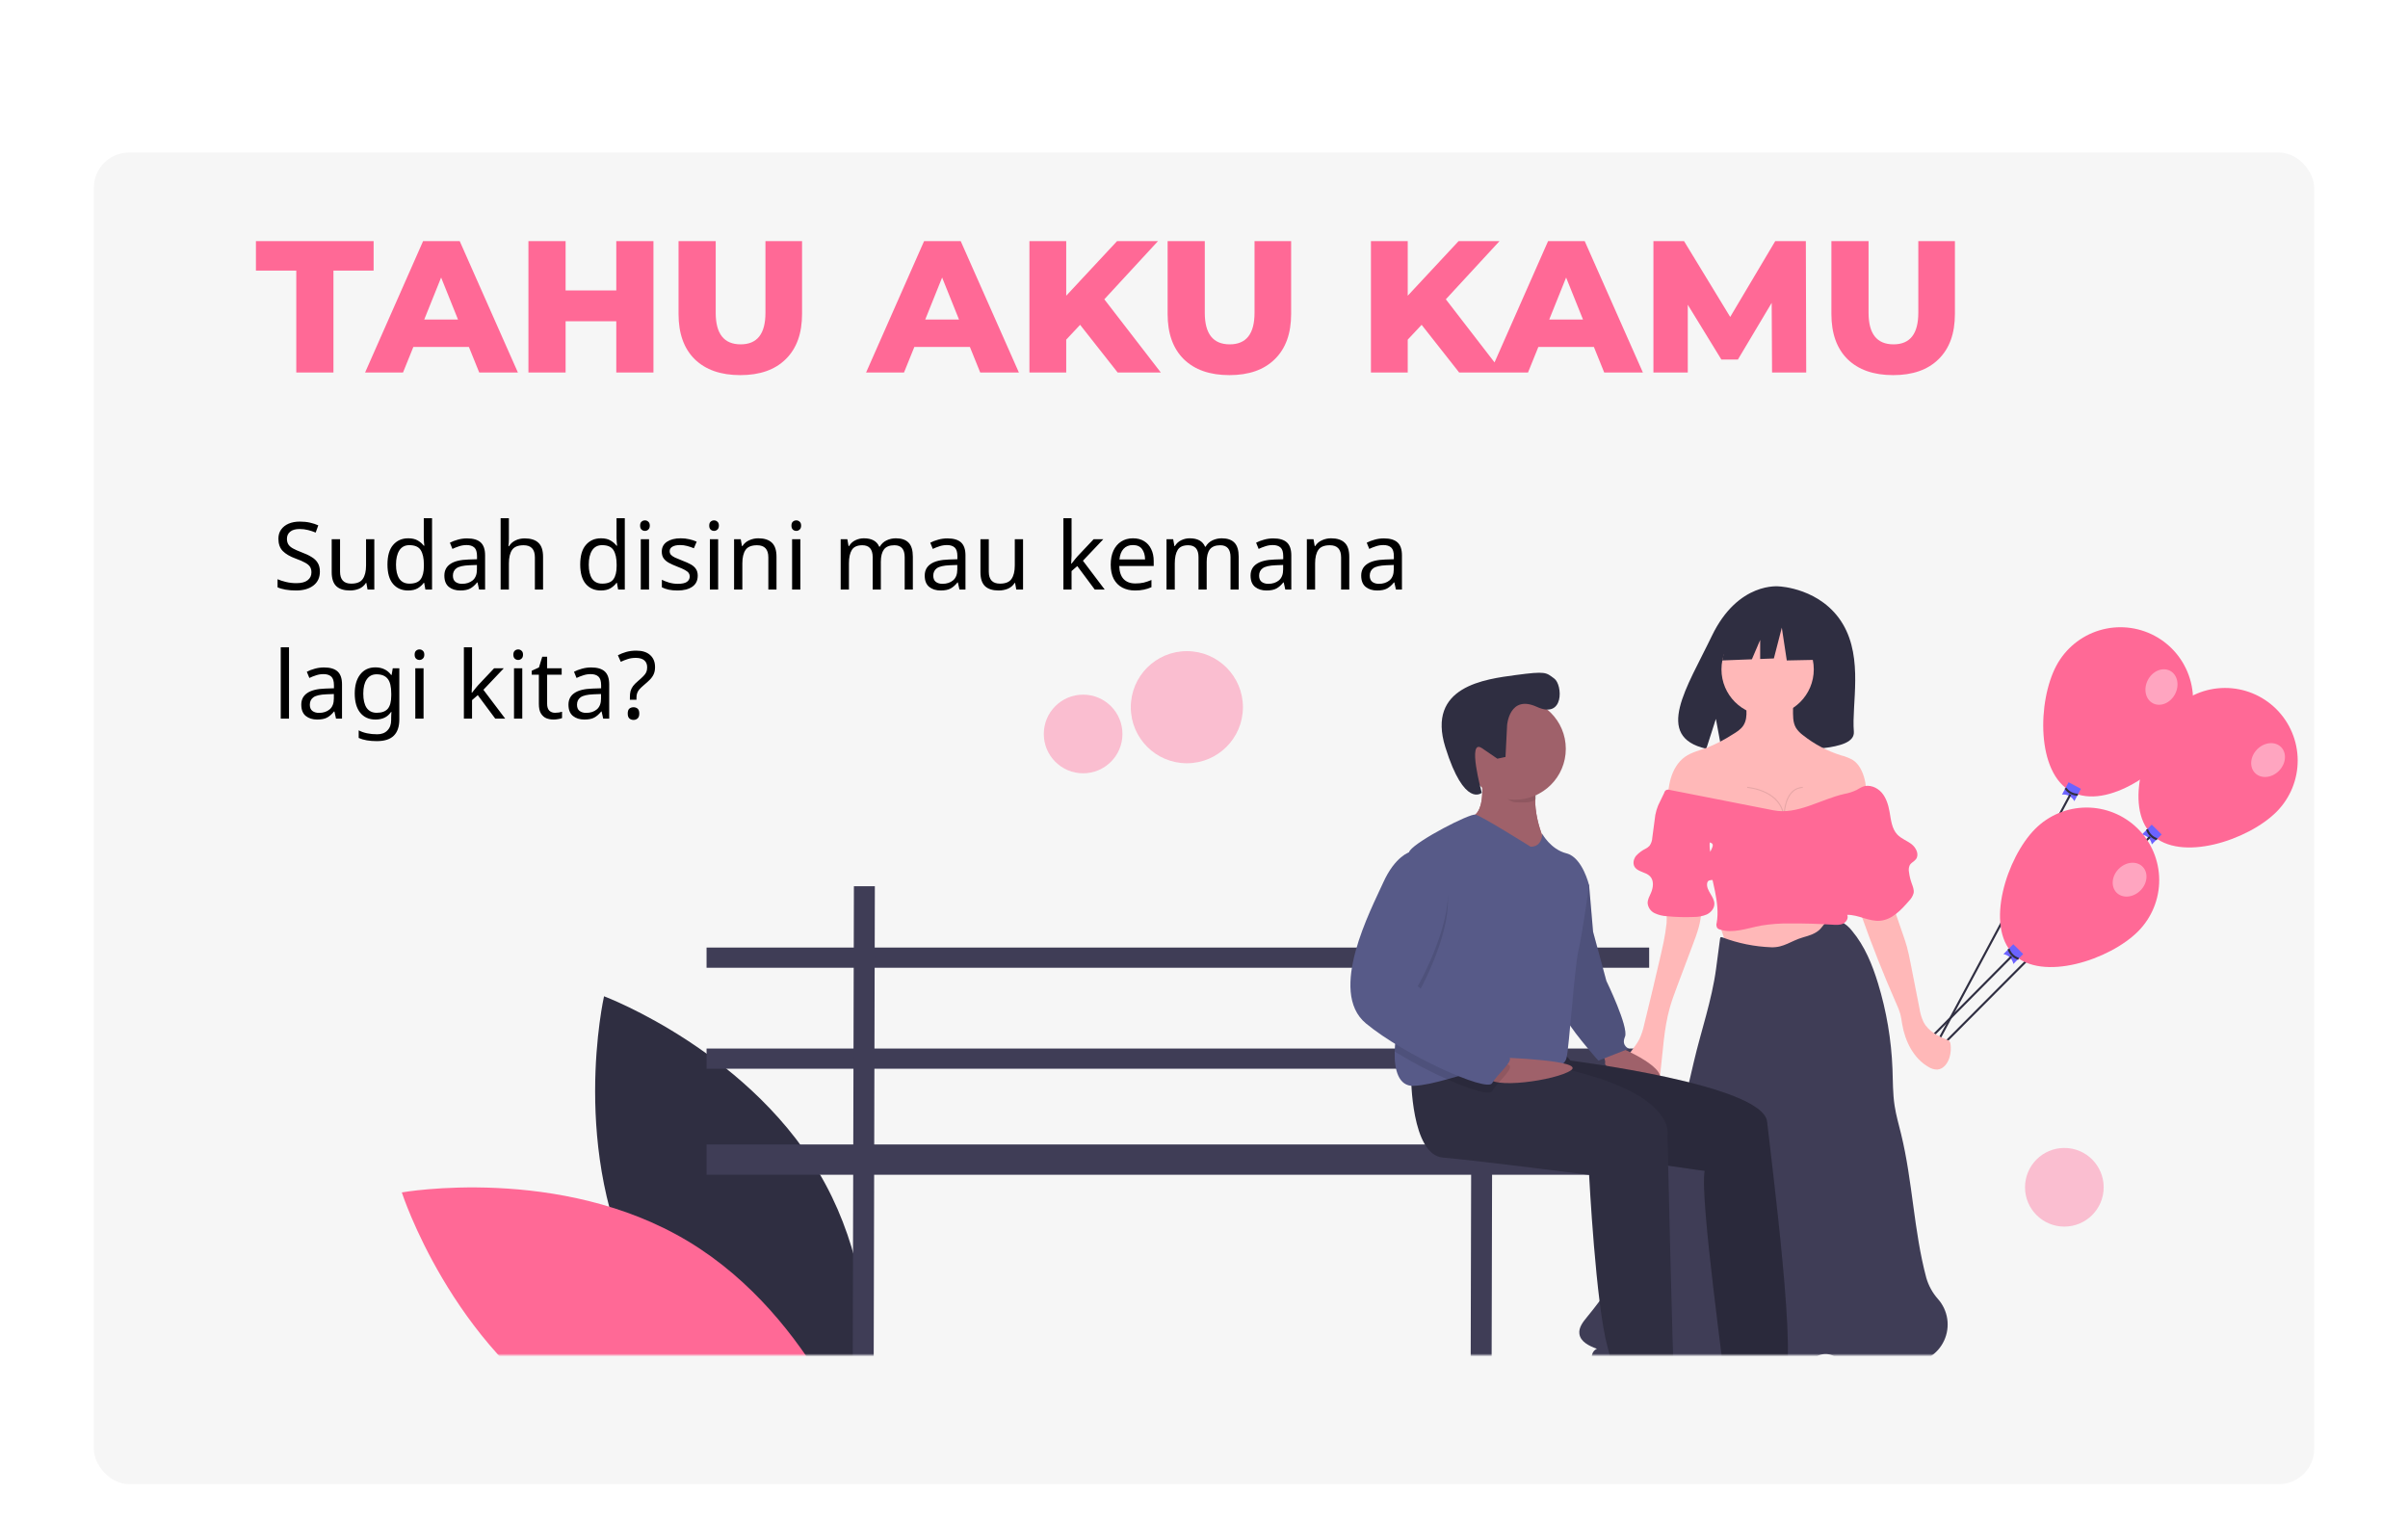 <svg width="821" height="518" viewBox="0 0 821 518" fill="none" xmlns="http://www.w3.org/2000/svg">
<g filter="url(#filter0_dddd_128:1363)">
<rect x="32" y="8" width="757" height="454" rx="12" fill="#F6F6F6"/>
</g>
<path d="M101.016 92.248H87.256V82.2H127.384V92.248H113.688V127H101.016V92.248ZM159.871 118.296H140.927L137.407 127H124.479L144.255 82.2H156.735L176.575 127H163.391L159.871 118.296ZM156.159 108.952L150.399 94.616L144.639 108.952H156.159ZM222.792 82.2V127H210.12V109.528H192.84V127H180.168V82.2H192.84V99.032H210.12V82.2H222.792ZM252.402 127.896C245.746 127.896 240.562 126.083 236.85 122.456C233.181 118.829 231.346 113.688 231.346 107.032V82.2H244.018V106.648C244.018 113.816 246.855 117.4 252.53 117.4C258.162 117.4 260.978 113.816 260.978 106.648V82.2H273.458V107.032C273.458 113.688 271.602 118.829 267.89 122.456C264.221 126.083 259.058 127.896 252.402 127.896ZM330.684 118.296H311.74L308.22 127H295.291L315.068 82.2H327.548L347.388 127H334.204L330.684 118.296ZM326.972 108.952L321.212 94.616L315.452 108.952H326.972ZM368.26 110.744L363.524 115.8V127H350.98V82.2H363.524V100.824L380.868 82.2H394.82L376.516 102.04L395.78 127H381.06L368.26 110.744ZM419.152 127.896C412.496 127.896 407.312 126.083 403.6 122.456C399.931 118.829 398.096 113.688 398.096 107.032V82.2H410.768V106.648C410.768 113.816 413.605 117.4 419.28 117.4C424.912 117.4 427.728 113.816 427.728 106.648V82.2H440.208V107.032C440.208 113.688 438.352 118.829 434.64 122.456C430.971 126.083 425.808 127.896 419.152 127.896ZM484.698 110.744L479.962 115.8V127H467.418V82.2H479.962V100.824L497.306 82.2H511.258L492.954 102.04L512.218 127H497.498L484.698 110.744ZM543.434 118.296H524.49L520.97 127H508.041L527.818 82.2H540.298L560.138 127H546.954L543.434 118.296ZM539.722 108.952L533.962 94.616L528.202 108.952H539.722ZM604.178 127L604.05 103.256L592.53 122.584H586.898L575.442 103.896V127H563.73V82.2H574.162L589.906 108.056L605.266 82.2H615.698L615.826 127H604.178ZM645.465 127.896C638.809 127.896 633.625 126.083 629.913 122.456C626.243 118.829 624.409 113.688 624.409 107.032V82.2H637.081V106.648C637.081 113.816 639.918 117.4 645.593 117.4C651.225 117.4 654.041 113.816 654.041 106.648V82.2H666.521V107.032C666.521 113.688 664.665 118.829 660.953 122.456C657.283 126.083 652.121 127.896 645.465 127.896Z" fill="#FF6996"/>
<path d="M109.064 194.888C109.064 196.915 108.328 198.493 106.856 199.624C105.384 200.755 103.4 201.32 100.904 201.32C99.624 201.32 98.44 201.224 97.352 201.032C96.264 200.84 95.357 200.573 94.632 200.232V197.48C95.4 197.821 96.349 198.131 97.48 198.408C98.632 198.685 99.816 198.824 101.032 198.824C102.739 198.824 104.019 198.493 104.872 197.832C105.747 197.171 106.184 196.275 106.184 195.144C106.184 194.397 106.024 193.768 105.704 193.256C105.384 192.744 104.829 192.275 104.04 191.848C103.272 191.4 102.195 190.931 100.808 190.44C98.867 189.736 97.395 188.872 96.392 187.848C95.411 186.824 94.92 185.427 94.92 183.656C94.92 182.44 95.229 181.405 95.848 180.552C96.467 179.677 97.32 179.005 98.408 178.536C99.517 178.067 100.787 177.832 102.216 177.832C103.475 177.832 104.627 177.949 105.672 178.184C106.717 178.419 107.667 178.728 108.52 179.112L107.624 181.576C106.835 181.235 105.971 180.947 105.032 180.712C104.115 180.477 103.155 180.36 102.152 180.36C100.723 180.36 99.645 180.669 98.92 181.288C98.195 181.885 97.832 182.685 97.832 183.688C97.832 184.456 97.992 185.096 98.312 185.608C98.632 186.12 99.155 186.579 99.88 186.984C100.605 187.389 101.587 187.827 102.824 188.296C104.168 188.787 105.299 189.32 106.216 189.896C107.155 190.451 107.859 191.123 108.328 191.912C108.819 192.701 109.064 193.693 109.064 194.888ZM127.619 183.848V201H125.315L124.899 198.728H124.771C124.216 199.624 123.448 200.285 122.467 200.712C121.485 201.117 120.44 201.32 119.331 201.32C117.261 201.32 115.704 200.829 114.659 199.848C113.613 198.845 113.091 197.256 113.091 195.08V183.848H115.939V194.888C115.939 197.619 117.208 198.984 119.747 198.984C121.645 198.984 122.957 198.451 123.683 197.384C124.429 196.317 124.803 194.781 124.803 192.776V183.848H127.619ZM139.144 201.32C137.01 201.32 135.304 200.584 134.024 199.112C132.744 197.619 132.104 195.4 132.104 192.456C132.104 189.512 132.744 187.293 134.024 185.8C135.325 184.285 137.042 183.528 139.176 183.528C140.498 183.528 141.576 183.773 142.408 184.264C143.261 184.755 143.954 185.352 144.488 186.056H144.68C144.658 185.779 144.616 185.373 144.552 184.84C144.509 184.285 144.488 183.848 144.488 183.528V176.68H147.304V201H145.032L144.616 198.696H144.488C143.976 199.421 143.293 200.04 142.44 200.552C141.586 201.064 140.488 201.32 139.144 201.32ZM139.592 198.984C141.405 198.984 142.674 198.493 143.4 197.512C144.146 196.509 144.52 195.005 144.52 193V192.488C144.52 190.355 144.168 188.723 143.464 187.592C142.76 186.44 141.458 185.864 139.56 185.864C138.045 185.864 136.904 186.472 136.136 187.688C135.389 188.883 135.016 190.493 135.016 192.52C135.016 194.568 135.389 196.157 136.136 197.288C136.904 198.419 138.056 198.984 139.592 198.984ZM159.247 183.56C161.338 183.56 162.885 184.019 163.887 184.936C164.89 185.853 165.391 187.315 165.391 189.32V201H163.343L162.799 198.568H162.671C161.925 199.507 161.135 200.2 160.303 200.648C159.493 201.096 158.362 201.32 156.911 201.32C155.354 201.32 154.063 200.915 153.039 200.104C152.015 199.272 151.503 197.981 151.503 196.232C151.503 194.525 152.175 193.213 153.519 192.296C154.863 191.357 156.933 190.845 159.727 190.76L162.639 190.664V189.64C162.639 188.211 162.33 187.219 161.711 186.664C161.093 186.109 160.218 185.832 159.087 185.832C158.191 185.832 157.338 185.971 156.527 186.248C155.717 186.504 154.959 186.803 154.255 187.144L153.391 185.032C154.138 184.627 155.023 184.285 156.047 184.008C157.071 183.709 158.138 183.56 159.247 183.56ZM160.079 192.712C157.946 192.797 156.463 193.139 155.631 193.736C154.821 194.333 154.415 195.176 154.415 196.264C154.415 197.224 154.703 197.928 155.279 198.376C155.877 198.824 156.634 199.048 157.551 199.048C159.002 199.048 160.207 198.653 161.167 197.864C162.127 197.053 162.607 195.816 162.607 194.152V192.616L160.079 192.712ZM173.505 183.816C173.505 184.669 173.451 185.469 173.345 186.216H173.537C174.091 185.341 174.838 184.68 175.777 184.232C176.737 183.784 177.771 183.56 178.881 183.56C180.971 183.56 182.539 184.061 183.585 185.064C184.63 186.045 185.153 187.635 185.153 189.832V201H182.369V190.024C182.369 187.272 181.089 185.896 178.529 185.896C176.609 185.896 175.286 186.44 174.561 187.528C173.857 188.595 173.505 190.131 173.505 192.136V201H170.689V176.68H173.505V183.816ZM204.863 201.32C202.729 201.32 201.023 200.584 199.743 199.112C198.463 197.619 197.823 195.4 197.823 192.456C197.823 189.512 198.463 187.293 199.743 185.8C201.044 184.285 202.761 183.528 204.895 183.528C206.217 183.528 207.295 183.773 208.127 184.264C208.98 184.755 209.673 185.352 210.207 186.056H210.399C210.377 185.779 210.335 185.373 210.271 184.84C210.228 184.285 210.207 183.848 210.207 183.528V176.68H213.023V201H210.751L210.335 198.696H210.207C209.695 199.421 209.012 200.04 208.159 200.552C207.305 201.064 206.207 201.32 204.863 201.32ZM205.311 198.984C207.124 198.984 208.393 198.493 209.119 197.512C209.865 196.509 210.239 195.005 210.239 193V192.488C210.239 190.355 209.887 188.723 209.183 187.592C208.479 186.44 207.177 185.864 205.279 185.864C203.764 185.864 202.623 186.472 201.855 187.688C201.108 188.883 200.735 190.493 200.735 192.52C200.735 194.568 201.108 196.157 201.855 197.288C202.623 198.419 203.775 198.984 205.311 198.984ZM219.91 177.416C220.337 177.416 220.71 177.565 221.03 177.864C221.371 178.141 221.542 178.589 221.542 179.208C221.542 179.805 221.371 180.253 221.03 180.552C220.71 180.851 220.337 181 219.91 181C219.441 181 219.046 180.851 218.726 180.552C218.406 180.253 218.246 179.805 218.246 179.208C218.246 178.589 218.406 178.141 218.726 177.864C219.046 177.565 219.441 177.416 219.91 177.416ZM221.286 183.848V201H218.47V183.848H221.286ZM237.888 196.264C237.888 197.928 237.269 199.187 236.032 200.04C234.795 200.893 233.131 201.32 231.04 201.32C229.845 201.32 228.811 201.224 227.936 201.032C227.083 200.84 226.325 200.573 225.664 200.232V197.672C226.347 198.013 227.168 198.333 228.128 198.632C229.109 198.909 230.101 199.048 231.104 199.048C232.533 199.048 233.568 198.824 234.208 198.376C234.848 197.907 235.168 197.288 235.168 196.52C235.168 196.093 235.051 195.709 234.816 195.368C234.581 195.027 234.155 194.685 233.536 194.344C232.939 194.003 232.075 193.619 230.944 193.192C229.835 192.765 228.885 192.339 228.096 191.912C227.307 191.485 226.699 190.973 226.272 190.376C225.845 189.779 225.632 189.011 225.632 188.072C225.632 186.621 226.219 185.501 227.392 184.712C228.587 183.923 230.144 183.528 232.064 183.528C233.109 183.528 234.08 183.635 234.976 183.848C235.893 184.04 236.747 184.317 237.536 184.68L236.576 186.92C235.851 186.621 235.093 186.365 234.304 186.152C233.515 185.939 232.704 185.832 231.872 185.832C230.72 185.832 229.835 186.024 229.216 186.408C228.619 186.771 228.32 187.272 228.32 187.912C228.32 188.381 228.459 188.787 228.736 189.128C229.013 189.448 229.472 189.768 230.112 190.088C230.773 190.387 231.648 190.749 232.736 191.176C233.824 191.581 234.752 191.997 235.52 192.424C236.288 192.851 236.875 193.373 237.28 193.992C237.685 194.589 237.888 195.347 237.888 196.264ZM243.473 177.416C243.899 177.416 244.273 177.565 244.593 177.864C244.934 178.141 245.105 178.589 245.105 179.208C245.105 179.805 244.934 180.253 244.593 180.552C244.273 180.851 243.899 181 243.473 181C243.003 181 242.609 180.851 242.289 180.552C241.969 180.253 241.809 179.805 241.809 179.208C241.809 178.589 241.969 178.141 242.289 177.864C242.609 177.565 243.003 177.416 243.473 177.416ZM244.849 183.848V201H242.033V183.848H244.849ZM258.539 183.528C260.587 183.528 262.133 184.029 263.179 185.032C264.224 186.013 264.747 187.613 264.747 189.832V201H261.963V190.024C261.963 187.272 260.683 185.896 258.123 185.896C256.224 185.896 254.912 186.429 254.187 187.496C253.461 188.563 253.099 190.099 253.099 192.104V201H250.283V183.848H252.555L252.971 186.184H253.131C253.685 185.288 254.453 184.627 255.435 184.2C256.416 183.752 257.451 183.528 258.539 183.528ZM271.504 177.416C271.93 177.416 272.304 177.565 272.624 177.864C272.965 178.141 273.136 178.589 273.136 179.208C273.136 179.805 272.965 180.253 272.624 180.552C272.304 180.851 271.93 181 271.504 181C271.034 181 270.64 180.851 270.32 180.552C270 180.253 269.84 179.805 269.84 179.208C269.84 178.589 270 178.141 270.32 177.864C270.64 177.565 271.034 177.416 271.504 177.416ZM272.88 183.848V201H270.064V183.848H272.88ZM305.442 183.528C307.384 183.528 308.834 184.029 309.794 185.032C310.754 186.013 311.234 187.613 311.234 189.832V201H308.45V189.96C308.45 187.251 307.288 185.896 304.962 185.896C303.298 185.896 302.104 186.376 301.378 187.336C300.674 188.296 300.322 189.693 300.322 191.528V201H297.538V189.96C297.538 187.251 296.365 185.896 294.018 185.896C292.29 185.896 291.096 186.429 290.434 187.496C289.773 188.563 289.442 190.099 289.442 192.104V201H286.626V183.848H288.898L289.314 186.184H289.474C290.008 185.288 290.722 184.627 291.618 184.2C292.536 183.752 293.506 183.528 294.53 183.528C297.218 183.528 298.968 184.488 299.778 186.408H299.938C300.514 185.427 301.293 184.701 302.274 184.232C303.277 183.763 304.333 183.528 305.442 183.528ZM323.029 183.56C325.119 183.56 326.666 184.019 327.669 184.936C328.671 185.853 329.173 187.315 329.173 189.32V201H327.125L326.581 198.568H326.453C325.706 199.507 324.917 200.2 324.085 200.648C323.274 201.096 322.143 201.32 320.693 201.32C319.135 201.32 317.845 200.915 316.821 200.104C315.797 199.272 315.285 197.981 315.285 196.232C315.285 194.525 315.957 193.213 317.301 192.296C318.645 191.357 320.714 190.845 323.509 190.76L326.421 190.664V189.64C326.421 188.211 326.111 187.219 325.493 186.664C324.874 186.109 323.999 185.832 322.869 185.832C321.973 185.832 321.119 185.971 320.309 186.248C319.498 186.504 318.741 186.803 318.036 187.144L317.173 185.032C317.919 184.627 318.805 184.285 319.829 184.008C320.853 183.709 321.919 183.56 323.029 183.56ZM323.861 192.712C321.727 192.797 320.245 193.139 319.413 193.736C318.602 194.333 318.197 195.176 318.197 196.264C318.197 197.224 318.485 197.928 319.061 198.376C319.658 198.824 320.415 199.048 321.333 199.048C322.783 199.048 323.989 198.653 324.949 197.864C325.909 197.053 326.389 195.816 326.389 194.152V192.616L323.861 192.712ZM348.806 183.848V201H346.502L346.086 198.728H345.958C345.403 199.624 344.635 200.285 343.654 200.712C342.673 201.117 341.627 201.32 340.518 201.32C338.449 201.32 336.891 200.829 335.846 199.848C334.801 198.845 334.278 197.256 334.278 195.08V183.848H337.126V194.888C337.126 197.619 338.395 198.984 340.934 198.984C342.833 198.984 344.145 198.451 344.87 197.384C345.617 196.317 345.99 194.781 345.99 192.776V183.848H348.806ZM365.348 189.384C365.348 189.725 365.326 190.173 365.284 190.728C365.262 191.283 365.241 191.763 365.22 192.168H365.348C365.476 191.997 365.668 191.752 365.924 191.432C366.18 191.112 366.436 190.792 366.692 190.472C366.969 190.131 367.204 189.853 367.396 189.64L372.868 183.848H376.164L369.22 191.176L376.644 201H373.252L367.3 193L365.348 194.696V201H362.564V176.68H365.348V189.384ZM386.282 183.528C387.754 183.528 389.012 183.848 390.058 184.488C391.124 185.128 391.935 186.035 392.49 187.208C393.066 188.36 393.354 189.715 393.354 191.272V192.968H381.61C381.652 194.909 382.143 196.392 383.082 197.416C384.042 198.419 385.375 198.92 387.082 198.92C388.17 198.92 389.13 198.824 389.962 198.632C390.815 198.419 391.69 198.12 392.586 197.736V200.2C391.711 200.584 390.847 200.861 389.994 201.032C389.14 201.224 388.127 201.32 386.954 201.32C385.332 201.32 383.892 200.989 382.634 200.328C381.396 199.667 380.426 198.685 379.722 197.384C379.039 196.061 378.698 194.451 378.698 192.552C378.698 190.675 379.007 189.064 379.626 187.72C380.266 186.376 381.151 185.341 382.282 184.616C383.434 183.891 384.767 183.528 386.282 183.528ZM386.25 185.832C384.906 185.832 383.839 186.269 383.05 187.144C382.282 187.997 381.823 189.192 381.674 190.728H390.41C390.388 189.277 390.047 188.104 389.386 187.208C388.724 186.291 387.679 185.832 386.25 185.832ZM416.536 183.528C418.477 183.528 419.928 184.029 420.888 185.032C421.848 186.013 422.328 187.613 422.328 189.832V201H419.544V189.96C419.544 187.251 418.381 185.896 416.056 185.896C414.392 185.896 413.197 186.376 412.472 187.336C411.768 188.296 411.416 189.693 411.416 191.528V201H408.632V189.96C408.632 187.251 407.459 185.896 405.112 185.896C403.384 185.896 402.189 186.429 401.528 187.496C400.867 188.563 400.536 190.099 400.536 192.104V201H397.72V183.848H399.992L400.408 186.184H400.568C401.101 185.288 401.816 184.627 402.712 184.2C403.629 183.752 404.6 183.528 405.624 183.528C408.312 183.528 410.061 184.488 410.872 186.408H411.032C411.608 185.427 412.387 184.701 413.368 184.232C414.371 183.763 415.427 183.528 416.536 183.528ZM434.122 183.56C436.213 183.56 437.76 184.019 438.762 184.936C439.765 185.853 440.266 187.315 440.266 189.32V201H438.218L437.674 198.568H437.546C436.8 199.507 436.01 200.2 435.178 200.648C434.368 201.096 433.237 201.32 431.786 201.32C430.229 201.32 428.938 200.915 427.914 200.104C426.89 199.272 426.378 197.981 426.378 196.232C426.378 194.525 427.05 193.213 428.394 192.296C429.738 191.357 431.808 190.845 434.602 190.76L437.514 190.664V189.64C437.514 188.211 437.205 187.219 436.586 186.664C435.968 186.109 435.093 185.832 433.962 185.832C433.066 185.832 432.213 185.971 431.402 186.248C430.592 186.504 429.834 186.803 429.13 187.144L428.266 185.032C429.013 184.627 429.898 184.285 430.922 184.008C431.946 183.709 433.013 183.56 434.122 183.56ZM434.954 192.712C432.821 192.797 431.338 193.139 430.506 193.736C429.696 194.333 429.29 195.176 429.29 196.264C429.29 197.224 429.578 197.928 430.154 198.376C430.752 198.824 431.509 199.048 432.426 199.048C433.877 199.048 435.082 198.653 436.042 197.864C437.002 197.053 437.482 195.816 437.482 194.152V192.616L434.954 192.712ZM453.82 183.528C455.868 183.528 457.414 184.029 458.46 185.032C459.505 186.013 460.028 187.613 460.028 189.832V201H457.244V190.024C457.244 187.272 455.964 185.896 453.404 185.896C451.505 185.896 450.193 186.429 449.468 187.496C448.742 188.563 448.38 190.099 448.38 192.104V201H445.564V183.848H447.836L448.252 186.184H448.412C448.966 185.288 449.734 184.627 450.716 184.2C451.697 183.752 452.732 183.528 453.82 183.528ZM471.841 183.56C473.932 183.56 475.478 184.019 476.481 184.936C477.484 185.853 477.985 187.315 477.985 189.32V201H475.937L475.393 198.568H475.265C474.518 199.507 473.729 200.2 472.897 200.648C472.086 201.096 470.956 201.32 469.505 201.32C467.948 201.32 466.657 200.915 465.633 200.104C464.609 199.272 464.097 197.981 464.097 196.232C464.097 194.525 464.769 193.213 466.113 192.296C467.457 191.357 469.526 190.845 472.321 190.76L475.233 190.664V189.64C475.233 188.211 474.924 187.219 474.305 186.664C473.686 186.109 472.812 185.832 471.681 185.832C470.785 185.832 469.932 185.971 469.121 186.248C468.31 186.504 467.553 186.803 466.849 187.144L465.985 185.032C466.732 184.627 467.617 184.285 468.641 184.008C469.665 183.709 470.732 183.56 471.841 183.56ZM472.673 192.712C470.54 192.797 469.057 193.139 468.225 193.736C467.414 194.333 467.009 195.176 467.009 196.264C467.009 197.224 467.297 197.928 467.873 198.376C468.47 198.824 469.228 199.048 470.145 199.048C471.596 199.048 472.801 198.653 473.761 197.864C474.721 197.053 475.201 195.816 475.201 194.152V192.616L472.673 192.712ZM98.536 245H95.72V220.68H98.536V245ZM110.466 227.56C112.557 227.56 114.103 228.019 115.106 228.936C116.109 229.853 116.61 231.315 116.61 233.32V245H114.562L114.018 242.568H113.89C113.143 243.507 112.354 244.2 111.522 244.648C110.711 245.096 109.581 245.32 108.13 245.32C106.573 245.32 105.282 244.915 104.258 244.104C103.234 243.272 102.722 241.981 102.722 240.232C102.722 238.525 103.394 237.213 104.738 236.296C106.082 235.357 108.151 234.845 110.946 234.76L113.858 234.664V233.64C113.858 232.211 113.549 231.219 112.93 230.664C112.311 230.109 111.437 229.832 110.306 229.832C109.41 229.832 108.557 229.971 107.746 230.248C106.935 230.504 106.178 230.803 105.474 231.144L104.61 229.032C105.357 228.627 106.242 228.285 107.266 228.008C108.29 227.709 109.357 227.56 110.466 227.56ZM111.298 236.712C109.165 236.797 107.682 237.139 106.85 237.736C106.039 238.333 105.634 239.176 105.634 240.264C105.634 241.224 105.922 241.928 106.498 242.376C107.095 242.824 107.853 243.048 108.77 243.048C110.221 243.048 111.426 242.653 112.386 241.864C113.346 241.053 113.826 239.816 113.826 238.152V236.616L111.298 236.712ZM127.988 227.528C129.118 227.528 130.132 227.741 131.028 228.168C131.945 228.595 132.724 229.245 133.364 230.12H133.524L133.908 227.848H136.148V245.288C136.148 247.741 135.518 249.587 134.26 250.824C133.022 252.061 131.092 252.68 128.468 252.68C125.95 252.68 123.892 252.317 122.292 251.592V249C123.977 249.896 126.089 250.344 128.628 250.344C130.1 250.344 131.252 249.907 132.084 249.032C132.937 248.179 133.364 247.005 133.364 245.512V244.84C133.364 244.584 133.374 244.221 133.396 243.752C133.417 243.261 133.438 242.92 133.46 242.728H133.332C132.18 244.456 130.409 245.32 128.02 245.32C125.801 245.32 124.062 244.541 122.804 242.984C121.566 241.427 120.948 239.251 120.948 236.456C120.948 233.725 121.566 231.56 122.804 229.96C124.062 228.339 125.79 227.528 127.988 227.528ZM128.372 229.896C126.942 229.896 125.833 230.472 125.044 231.624C124.254 232.755 123.86 234.376 123.86 236.488C123.86 238.6 124.244 240.221 125.012 241.352C125.801 242.461 126.942 243.016 128.436 243.016C130.164 243.016 131.422 242.557 132.212 241.64C133.001 240.701 133.396 239.197 133.396 237.128V236.456C133.396 234.109 132.99 232.435 132.18 231.432C131.369 230.408 130.1 229.896 128.372 229.896ZM143.035 221.416C143.462 221.416 143.835 221.565 144.155 221.864C144.496 222.141 144.667 222.589 144.667 223.208C144.667 223.805 144.496 224.253 144.155 224.552C143.835 224.851 143.462 225 143.035 225C142.566 225 142.171 224.851 141.851 224.552C141.531 224.253 141.371 223.805 141.371 223.208C141.371 222.589 141.531 222.141 141.851 221.864C142.171 221.565 142.566 221.416 143.035 221.416ZM144.411 227.848V245H141.595V227.848H144.411ZM160.942 233.384C160.942 233.725 160.92 234.173 160.878 234.728C160.856 235.283 160.835 235.763 160.814 236.168H160.942C161.07 235.997 161.262 235.752 161.518 235.432C161.774 235.112 162.03 234.792 162.286 234.472C162.563 234.131 162.798 233.853 162.99 233.64L168.462 227.848H171.758L164.814 235.176L172.238 245H168.846L162.894 237L160.942 238.696V245H158.158V220.68H160.942V233.384ZM176.691 221.416C177.118 221.416 177.491 221.565 177.811 221.864C178.153 222.141 178.323 222.589 178.323 223.208C178.323 223.805 178.153 224.253 177.811 224.552C177.491 224.851 177.118 225 176.691 225C176.222 225 175.827 224.851 175.507 224.552C175.187 224.253 175.027 223.805 175.027 223.208C175.027 222.589 175.187 222.141 175.507 221.864C175.827 221.565 176.222 221.416 176.691 221.416ZM178.067 227.848V245H175.251V227.848H178.067ZM189.229 243.016C189.656 243.016 190.093 242.984 190.541 242.92C190.989 242.835 191.352 242.749 191.629 242.664V244.808C191.331 244.957 190.904 245.075 190.349 245.16C189.795 245.267 189.261 245.32 188.749 245.32C187.853 245.32 187.021 245.171 186.253 244.872C185.507 244.552 184.899 244.008 184.429 243.24C183.96 242.472 183.725 241.395 183.725 240.008V230.024H181.293V228.68L183.757 227.56L184.877 223.912H186.541V227.848H191.501V230.024H186.541V239.944C186.541 240.989 186.787 241.768 187.277 242.28C187.789 242.771 188.44 243.016 189.229 243.016ZM201.56 227.56C203.65 227.56 205.197 228.019 206.2 228.936C207.202 229.853 207.704 231.315 207.704 233.32V245H205.656L205.112 242.568H204.984C204.237 243.507 203.448 244.2 202.616 244.648C201.805 245.096 200.674 245.32 199.224 245.32C197.666 245.32 196.376 244.915 195.352 244.104C194.328 243.272 193.816 241.981 193.816 240.232C193.816 238.525 194.488 237.213 195.832 236.296C197.176 235.357 199.245 234.845 202.04 234.76L204.952 234.664V233.64C204.952 232.211 204.642 231.219 204.024 230.664C203.405 230.109 202.53 229.832 201.4 229.832C200.504 229.832 199.65 229.971 198.84 230.248C198.029 230.504 197.272 230.803 196.568 231.144L195.704 229.032C196.45 228.627 197.336 228.285 198.36 228.008C199.384 227.709 200.45 227.56 201.56 227.56ZM202.392 236.712C200.258 236.797 198.776 237.139 197.944 237.736C197.133 238.333 196.728 239.176 196.728 240.264C196.728 241.224 197.016 241.928 197.592 242.376C198.189 242.824 198.946 243.048 199.864 243.048C201.314 243.048 202.52 242.653 203.48 241.864C204.44 241.053 204.92 239.816 204.92 238.152V236.616L202.392 236.712ZM214.761 237.704C214.761 236.893 214.836 236.2 214.985 235.624C215.156 235.027 215.433 234.461 215.817 233.928C216.223 233.395 216.767 232.84 217.449 232.264C218.281 231.56 218.921 230.973 219.369 230.504C219.839 230.035 220.169 229.576 220.361 229.128C220.553 228.68 220.649 228.136 220.649 227.496C220.649 226.472 220.319 225.683 219.657 225.128C218.996 224.573 218.036 224.296 216.777 224.296C215.732 224.296 214.804 224.435 213.993 224.712C213.183 224.968 212.404 225.277 211.657 225.64L210.665 223.4C211.519 222.952 212.457 222.579 213.481 222.28C214.527 221.981 215.689 221.832 216.969 221.832C218.996 221.832 220.564 222.333 221.673 223.336C222.783 224.339 223.337 225.704 223.337 227.432C223.337 228.392 223.177 229.213 222.857 229.896C222.559 230.557 222.121 231.176 221.545 231.752C220.991 232.307 220.329 232.904 219.561 233.544C218.857 234.141 218.313 234.664 217.929 235.112C217.567 235.56 217.321 236.008 217.193 236.456C217.065 236.883 217.001 237.405 217.001 238.024V238.568H214.761V237.704ZM214.025 243.272C214.025 242.483 214.207 241.928 214.569 241.608C214.953 241.288 215.433 241.128 216.009 241.128C216.543 241.128 217.001 241.288 217.385 241.608C217.769 241.928 217.961 242.483 217.961 243.272C217.961 244.04 217.769 244.595 217.385 244.936C217.001 245.277 216.543 245.448 216.009 245.448C215.433 245.448 214.953 245.277 214.569 244.936C214.207 244.595 214.025 244.04 214.025 243.272Z" fill="black"/>
<mask id="mask0_128:1363" style="mask-type:alpha" maskUnits="userSpaceOnUse" x="32" y="8" width="757" height="454">
<rect x="32" y="8" width="757" height="454" rx="12" fill="#C4C4C4"/>
</mask>
<g mask="url(#mask0_128:1363)">
<g clip-path="url(#clip0_128:1363)">
<path d="M218.011 437.978C242.194 482.826 293.519 502.079 293.519 502.079C293.519 502.079 305.636 448.618 281.453 403.769C257.27 358.92 205.944 339.668 205.944 339.668C205.944 339.668 193.828 393.129 218.011 437.978Z" fill="#2F2E41"/>
<path d="M234.633 423.223C278.293 449.49 295.108 501.665 295.108 501.665C295.108 501.665 241.136 511.251 197.475 484.984C153.815 458.716 137 406.542 137 406.542C137 406.542 190.972 396.955 234.633 423.223Z" fill="#FF6996"/>
<path d="M562.28 323.061H240.899V329.946H562.28V323.061Z" fill="#3F3D56"/>
<path d="M562.28 357.487H240.899V364.372H562.28V357.487Z" fill="#3F3D56"/>
<path d="M562.28 390.191H240.899V400.519H562.28V390.191Z" fill="#3F3D56"/>
<path d="M291.135 302.14L290.649 501.583L297.79 501.6L298.277 302.158L291.135 302.14Z" fill="#3F3D56"/>
<path d="M501.818 302.654L501.331 502.097L508.473 502.114L508.959 302.671L501.818 302.654Z" fill="#3F3D56"/>
<path d="M776.216 276.736C766.59 286.447 743.355 294.142 733.644 284.517C723.933 274.891 731.424 251.589 741.049 241.877C745.672 237.214 751.958 234.578 758.524 234.549C765.09 234.52 771.398 237.101 776.062 241.723C780.725 246.346 783.361 252.631 783.39 259.198C783.419 265.764 780.839 272.072 776.216 276.736V276.736Z" fill="#FF6996"/>
<path d="M733.659 287.891C733.515 287.048 733.111 286.27 732.503 285.668C731.895 285.065 731.114 284.668 730.269 284.532L733.629 281.142L737.018 284.502L733.659 287.891Z" fill="#6C63FF"/>
<path d="M735.331 286.467C734.483 286.201 733.711 285.738 733.078 285.115C732.444 284.493 731.968 283.728 731.689 282.885L732.369 282.663C732.613 283.398 733.028 284.064 733.581 284.607C734.133 285.15 734.807 285.554 735.546 285.785L735.331 286.467Z" fill="#2F2E41"/>
<path d="M661.63 357.491L661.122 356.987L732.743 285.084L733.251 285.588L661.63 357.491Z" fill="#2F2E41"/>
<path opacity="0.4" d="M776.998 262.811C779.434 260.354 779.748 256.717 777.701 254.688C775.653 252.658 772.019 253.005 769.584 255.462C767.148 257.919 766.834 261.556 768.881 263.585C770.929 265.615 774.563 265.268 776.998 262.811Z" fill="white"/>
<path d="M744.801 250.253C738.368 262.319 718.32 276.361 706.255 269.928C694.189 263.495 694.675 239.024 701.107 226.958C704.196 221.164 709.461 216.834 715.742 214.921C722.024 213.009 728.808 213.67 734.602 216.759C740.396 219.848 744.726 225.112 746.638 231.393C748.551 237.675 747.89 244.459 744.801 250.253V250.253Z" fill="#FF6996"/>
<path d="M707.238 273.156C706.858 272.39 706.248 271.761 705.493 271.358C704.737 270.956 703.875 270.799 703.027 270.911L705.272 266.7L709.483 268.945L707.238 273.156Z" fill="#6C63FF"/>
<path d="M708.431 271.312C707.543 271.301 706.67 271.079 705.885 270.664C705.099 270.249 704.424 269.653 703.914 268.926L704.502 268.518C704.946 269.152 705.536 269.671 706.221 270.033C706.906 270.394 707.667 270.587 708.441 270.596L708.431 271.312Z" fill="#2F2E41"/>
<path d="M658.222 360.504L657.591 360.168L705.554 270.73L706.186 271.066L658.222 360.504Z" fill="#2F2E41"/>
<path opacity="0.4" d="M741.553 236.69C743.181 233.637 742.438 230.063 739.894 228.707C737.35 227.351 733.968 228.726 732.341 231.779C730.713 234.831 731.456 238.406 734 239.762C736.544 241.118 739.926 239.743 741.553 236.69Z" fill="white"/>
<path d="M729.002 317.512C719.376 327.223 696.141 334.918 686.43 325.292C676.719 315.667 684.209 292.364 693.835 282.653C696.124 280.344 698.845 278.509 701.843 277.251C704.842 275.994 708.058 275.339 711.309 275.325C714.561 275.311 717.783 275.937 720.792 277.168C723.801 278.399 726.538 280.21 728.848 282.499C731.157 284.788 732.992 287.509 734.25 290.507C735.507 293.506 736.162 296.722 736.176 299.973C736.19 303.225 735.564 306.447 734.333 309.456C733.102 312.465 731.291 315.203 729.002 317.512V317.512Z" fill="#FF6996"/>
<path d="M686.444 328.667C686.301 327.823 685.897 327.046 685.289 326.443C684.681 325.841 683.9 325.444 683.055 325.307L686.415 321.918L689.804 325.278L686.444 328.667Z" fill="#6C63FF"/>
<path d="M688.117 327.243C687.269 326.977 686.497 326.514 685.864 325.891C685.231 325.268 684.755 324.504 684.475 323.661L685.155 323.438C685.399 324.173 685.814 324.84 686.367 325.383C686.919 325.926 687.593 326.329 688.332 326.56L688.117 327.243Z" fill="#2F2E41"/>
<path d="M685.533 325.864L653.607 358.056L654.115 358.56L686.041 326.368L685.533 325.864Z" fill="#2F2E41"/>
<path opacity="0.4" d="M729.784 303.588C732.22 301.131 732.534 297.494 730.487 295.464C728.439 293.434 724.805 293.781 722.37 296.238C719.934 298.695 719.62 302.332 721.667 304.362C723.715 306.391 727.349 306.045 729.784 303.588Z" fill="white"/>
<path d="M628.338 212.805C621.059 200.505 606.657 199.932 606.657 199.932C606.657 199.932 592.624 198.137 583.621 216.87C575.231 234.33 563.65 251.188 581.757 255.275L585.028 245.096L587.053 256.033C589.631 256.219 592.218 256.263 594.801 256.166C614.192 255.54 632.659 256.349 632.064 249.391C631.274 240.14 635.342 224.639 628.338 212.805Z" fill="#2F2E41"/>
<path d="M566.496 482.512C567.124 485.316 568.246 488.046 568.306 490.919C568.366 493.792 566.979 496.992 564.23 497.831C562.916 498.129 561.554 498.141 560.234 497.866C558.779 497.669 557.233 497.432 556.127 496.465C554.576 495.109 554.397 492.797 554.383 490.736C554.313 480.485 555.56 470.276 556.805 460.1C556.823 459.943 563.48 459.787 564.148 460.094C566.088 460.985 565.913 463.173 565.939 465.03C566.019 470.856 565.209 476.761 566.496 482.512Z" fill="#2F2E41"/>
<path d="M588.78 325.001C592.016 326.546 595.718 326.747 599.304 326.708C607.25 326.618 615.149 325.482 622.798 323.328C624.264 322.981 625.669 322.413 626.965 321.644C627.291 321.469 627.549 321.19 627.697 320.85C627.762 320.577 627.764 320.292 627.701 320.018L626.462 311.768C626.474 311.61 626.448 311.452 626.387 311.307C626.325 311.161 626.23 311.032 626.109 310.931C625.987 310.83 625.843 310.759 625.689 310.725C625.535 310.691 625.375 310.694 625.222 310.734C618.485 310.764 611.755 311.158 605.061 311.915C601.66 312.3 598.271 312.778 594.895 313.348C593.107 313.651 587.912 313.709 587.008 315.619C586.47 316.755 587.558 318.755 587.834 319.861C587.987 320.474 588.41 324.825 588.78 325.001Z" fill="#FFB8B8"/>
<path d="M603.888 322.962C598.201 322.75 592.586 321.613 587.264 319.597C587.031 319.508 586.727 319.434 586.566 319.625C586.5 319.72 586.463 319.832 586.459 319.947L585.093 330.269C583.675 340.975 579.938 351.56 577.495 362.08C575.996 368.537 574.497 374.995 572.931 381.436C571.335 387.997 569.668 394.547 567.561 400.962C561.786 418.512 552.794 434.832 541.044 449.089C539.687 450.735 538.206 452.631 538.485 454.745C538.848 457.484 541.859 458.912 544.457 459.853C542.054 460.915 542.202 464.707 544.121 466.502C546.041 468.298 548.863 468.634 551.48 468.881L560.431 469.726C562.723 469.943 565.131 470.142 567.237 469.213C568.597 468.613 569.724 467.584 571.044 466.901C575.712 464.483 581.279 466.841 586.243 468.571C593.169 470.98 600.473 472.123 607.804 471.943C610.867 471.866 614.44 471.231 615.838 468.504C616.377 467.452 616.495 466.232 616.949 465.14C617.289 464.414 617.77 463.762 618.364 463.223C618.958 462.684 619.653 462.268 620.409 462C621.165 461.731 621.966 461.615 622.767 461.659C623.568 461.702 624.352 461.904 625.075 462.253C627.611 463.619 628.83 466.657 631.235 468.243C633.167 469.517 635.598 469.688 637.908 469.822L651.052 470.579C651.565 469.661 651.808 468.616 651.751 467.565C651.694 466.514 651.34 465.501 650.73 464.643C653.27 464.691 655.769 463.997 657.922 462.647C660.074 461.297 661.786 459.349 662.849 457.041C663.912 454.734 664.28 452.166 663.907 449.653C663.534 447.14 662.436 444.79 660.749 442.89C658.887 440.795 657.52 438.308 656.751 435.612C652.475 419.597 652.116 402.761 648.178 386.659C647.389 383.435 646.457 380.238 645.956 376.956C645.323 372.804 645.392 368.582 645.231 364.385C644.85 354.506 643.195 344.718 640.306 335.264C638.356 328.884 635.781 322.562 631.511 317.436C630.463 316.043 629.106 314.913 627.547 314.134C625.956 313.44 623.971 313.431 622.6 314.495C621.806 315.112 621.291 316.014 620.598 316.743C619.105 318.312 616.915 318.963 614.83 319.552C610.632 320.738 608.247 323.123 603.888 322.962Z" fill="#3F3D56"/>
<path d="M567.238 321.033C566.966 322.394 566.657 323.747 566.347 325.1C564.488 333.189 562.566 341.263 560.581 349.322C560.237 350.965 559.719 352.566 559.036 354.1C557.797 356.639 555.698 358.66 554.29 361.11C552.882 363.56 552.3 366.895 554.115 369.061C555.276 370.446 557.125 371.01 558.877 371.452C560.541 371.872 562.432 372.211 563.869 371.273C565.4 370.274 565.798 368.242 566.022 366.428C566.972 358.729 567.23 350.887 569.355 343.425C570.064 340.933 570.977 338.504 571.889 336.079L577.279 321.743C578.623 318.167 579.986 314.495 580 310.674C580.042 310.309 580.008 309.939 579.9 309.587C579.793 309.236 579.614 308.91 579.375 308.63C579.09 308.4 578.76 308.233 578.406 308.14C576.133 307.408 570.297 306.808 568.761 309.299C568.003 310.528 568.371 313.368 568.208 314.81C567.972 316.897 567.648 318.971 567.238 321.033Z" fill="#FFB8B8"/>
<path d="M634.7 312.282C638.273 322.394 642.223 332.361 646.552 342.185C647.102 343.345 647.56 344.548 647.922 345.78C648.212 346.878 648.343 348.011 648.532 349.13C649.513 354.959 652.381 360.806 657.503 363.757C658.393 364.341 659.433 364.655 660.498 364.661C662.613 364.538 664.12 362.482 664.701 360.445C665.107 359.019 665.22 357.525 665.032 356.054C665.012 355.679 664.886 355.316 664.667 355.01C664.411 354.755 664.095 354.567 663.749 354.463C660.621 353.223 657.431 351.496 655.853 348.525C655.158 347.044 654.684 345.47 654.447 343.852L651.392 328.329C651.029 326.484 650.665 324.636 650.163 322.823C649.752 321.339 649.25 319.882 648.747 318.426L645.411 308.755L642.954 301.635C642.938 301.491 642.893 301.353 642.821 301.227C642.749 301.102 642.651 300.993 642.535 300.907C642.419 300.822 642.286 300.761 642.145 300.729C642.004 300.697 641.858 300.695 641.716 300.722L634.844 300.717C630.287 300.713 633.861 309.907 634.7 312.282Z" fill="#FFB8B8"/>
<path d="M602.666 243.955C611.358 243.955 618.404 236.909 618.404 228.217C618.404 219.525 611.358 212.479 602.666 212.479C593.974 212.479 586.928 219.525 586.928 228.217C586.928 236.909 593.974 243.955 602.666 243.955Z" fill="#FFB8B8"/>
<path d="M594.404 247.334C593.504 248.722 592.035 249.619 590.616 250.469C587.956 252.173 585.147 253.634 582.225 254.836C579.595 255.826 576.754 256.421 574.466 258.053C572.065 259.765 570.52 262.474 569.673 265.299C568.826 268.124 568.611 271.094 568.401 274.036C568.312 274.643 568.361 275.262 568.546 275.846C568.898 276.72 569.798 277.231 570.659 277.611C575.047 279.55 579.961 279.843 584.754 280.028C594.35 280.397 603.955 280.446 613.558 280.495C617.298 280.75 621.046 280.124 624.5 278.669L631.079 276.305C632.005 276.02 632.887 275.607 633.699 275.077C636.482 273.068 636.588 268.939 635.725 265.617C635.069 263.094 633.903 260.534 631.716 259.116C630.45 258.405 629.093 257.87 627.684 257.524C622.983 256.048 618.593 253.723 614.732 250.665C613.801 249.992 612.997 249.158 612.359 248.203C611.18 246.251 611.332 243.814 611.331 241.533C611.375 241.175 611.345 240.813 611.244 240.467C611.143 240.122 610.972 239.8 610.742 239.523C610.279 239.186 609.72 239.005 609.147 239.007C605.413 238.636 601.543 238.353 597.865 239.286C595.576 239.867 595.35 239.995 595.443 242.235C595.516 243.988 595.384 245.822 594.404 247.334Z" fill="#FFB8B8"/>
<path d="M625.12 211.618L610.892 204.166L591.244 207.215L587.178 225.169L597.298 224.78L600.125 218.183V224.671L604.794 224.491L607.504 213.99L609.198 225.169L625.797 224.83L625.12 211.618Z" fill="#2F2E41"/>
<path opacity="0.1" d="M608.097 279.029C607.466 269.474 595.798 268.642 595.68 268.635L595.702 268.278C595.815 268.285 606.218 269.022 608.169 277.103C608.435 274.083 609.611 268.543 614.639 268.278L614.658 268.635C608.117 268.979 608.45 278.909 608.455 279.01L608.097 279.029Z" fill="black"/>
<path d="M604.69 276.271L569.205 269.298C569.023 269.227 568.827 269.198 568.633 269.211C568.438 269.225 568.248 269.281 568.078 269.376C567.907 269.471 567.76 269.603 567.646 269.761C567.531 269.92 567.454 270.101 567.418 270.293L566.132 272.954C565.003 275.009 564.325 277.281 564.141 279.619L563.351 285.558C563.313 286.559 562.987 287.528 562.414 288.349C562.028 288.754 561.577 289.091 561.079 289.346C559.883 289.936 558.801 290.732 557.882 291.699C557.034 292.725 556.615 294.232 557.239 295.407C558.248 297.305 561.117 297.227 562.596 298.786C563.958 300.222 563.694 302.56 562.909 304.377C562.402 305.55 561.702 306.717 561.761 307.994C561.842 308.709 562.103 309.391 562.52 309.978C562.937 310.564 563.496 311.035 564.145 311.345C565.449 311.952 566.859 312.299 568.296 312.367C571.344 312.674 574.409 312.763 577.469 312.634C579.008 312.656 580.534 312.359 581.953 311.763C583.331 311.087 584.483 309.747 584.508 308.213C584.55 305.684 581.676 303.685 582.04 301.183C582.065 300.935 582.155 300.698 582.303 300.497C582.795 299.891 583.76 300.14 584.512 299.932C585.708 299.601 586.202 298.086 585.935 296.874C585.668 295.662 584.879 294.645 584.278 293.559C583.206 291.627 582.736 289.419 582.928 287.218C585.657 287.885 582.129 290.401 582.516 293.183C583.466 300.012 586.541 307.818 585.305 314.601C585.205 314.901 585.173 315.22 585.209 315.534C585.246 315.848 585.351 316.151 585.516 316.42C585.77 316.672 586.088 316.848 586.436 316.93C590.957 318.348 595.753 316.448 600.41 315.575C603.656 315.039 606.944 314.793 610.234 314.84C615.086 314.806 619.935 314.948 624.782 315.267C626.004 315.347 627.289 315.427 628.395 314.903C629.502 314.379 630.317 313.02 629.805 311.908C633.618 311.835 637.206 314.237 641.007 313.915C645.102 313.568 648.214 310.225 650.896 307.111C651.641 306.385 652.178 305.473 652.449 304.469C652.647 303.324 652.147 302.191 651.761 301.096C651.329 299.874 651.029 298.61 650.864 297.325C650.692 296.522 650.788 295.683 651.139 294.94C651.634 294.103 652.65 293.711 653.235 292.935C654.42 291.367 653.322 289.039 651.77 287.831C650.219 286.624 648.251 285.967 646.896 284.543C645 282.552 644.733 279.577 644.258 276.869C643.839 274.482 643.136 272.049 641.543 270.222C639.949 268.396 637.272 267.336 635.021 268.235C634.33 268.565 633.658 268.932 633.007 269.335C631.674 269.971 630.262 270.425 628.808 270.686C620.717 272.511 612.83 277.871 604.69 276.271Z" fill="#FF6996"/>
<path d="M552.217 357.076C552.217 357.076 570.786 364.775 564.898 369.305C559.01 373.834 546.781 363.87 547.234 362.511C547.687 361.152 545.423 357.982 545.423 357.982L552.217 357.076Z" fill="#9F616A"/>
<path d="M535.912 296.384L541.8 301.819L543.158 317.671L547.688 334.43C547.688 334.43 555.387 350.282 554.029 353.453C552.67 356.623 555.387 357.529 555.387 357.529L544.97 361.605C544.97 361.605 533.647 348.923 533.647 346.206C533.647 343.488 535.912 296.384 535.912 296.384Z" fill="#575A88"/>
<path opacity="0.1" d="M535.912 296.384L541.8 301.819L543.158 317.671L547.688 334.43C547.688 334.43 555.387 350.282 554.029 353.453C552.67 356.623 555.387 357.529 555.387 357.529L544.97 361.605C544.97 361.605 533.647 348.923 533.647 346.206C533.647 343.488 535.912 296.384 535.912 296.384Z" fill="black"/>
<path d="M532.288 357.981L535.459 361.605C535.459 361.605 601.133 369.757 602.491 382.439C603.85 395.121 613.362 468.14 607.927 469.952C602.491 471.764 588.451 478.558 588.451 474.934C588.451 471.311 579.392 408.256 581.204 399.198C581.204 399.198 502.848 389.233 501.036 377.91C499.225 366.587 502.848 361.605 502.848 361.605L532.288 357.981Z" fill="#2F2E41"/>
<path opacity="0.1" d="M532.288 357.981L535.459 361.605C535.459 361.605 601.133 369.757 602.491 382.439C603.85 395.121 613.362 468.14 607.927 469.952C602.491 471.764 588.451 478.558 588.451 474.934C588.451 471.311 579.392 408.256 581.204 399.198C581.204 399.198 502.848 389.233 501.036 377.91C499.225 366.587 502.848 361.605 502.848 361.605L532.288 357.981Z" fill="black"/>
<path d="M504.66 261.962C504.66 261.962 507.83 277.361 501.036 278.72C494.242 280.079 509.642 289.137 509.642 289.137L519.606 294.572L526.853 287.325C526.853 287.325 520.285 273.964 525.268 264C530.25 254.035 504.66 261.962 504.66 261.962Z" fill="#9F616A"/>
<path d="M526.853 287.325L519.606 294.572L509.642 289.137C509.642 289.137 494.242 280.079 501.036 278.72C505.407 277.846 505.651 271.161 505.276 266.504C505.153 264.98 504.947 263.464 504.66 261.962C504.66 261.962 530.25 254.035 525.268 264C524.511 265.538 523.986 267.181 523.71 268.873C522.183 277.828 526.853 287.325 526.853 287.325Z" fill="#9F616A"/>
<path d="M481.108 367.04C481.108 367.04 481.108 393.763 491.978 394.669C502.848 395.575 541.8 400.557 541.8 400.557C541.8 400.557 544.064 444.943 548.141 459.437C552.217 473.931 548.593 474.836 552.217 475.742C555.84 476.648 571.24 473.478 570.787 470.307C570.334 467.137 568.522 386.969 568.522 386.969C568.522 386.969 572.598 369.758 518.248 361.605L481.108 367.04Z" fill="#2F2E41"/>
<path opacity="0.1" d="M525.268 267.669C524.511 269.208 523.986 270.85 523.71 272.543C521.454 273.906 519.946 273.557 517.115 273.557C512.916 273.557 511.223 268.19 508.51 265.405C508.297 262.818 504.66 265.631 504.66 265.631C504.66 265.631 530.25 257.705 525.268 267.669Z" fill="black"/>
<path d="M516.511 272.655C526.091 272.655 533.856 264.889 533.856 255.309C533.856 245.73 526.091 237.964 516.511 237.964C506.932 237.964 499.166 245.73 499.166 255.309C499.166 264.889 506.932 272.655 516.511 272.655Z" fill="#9F616A"/>
<path d="M541.8 301.819C541.8 301.819 539.535 318.124 538.176 324.012C536.817 329.9 535.006 357.076 534.1 360.699C533.194 364.322 527.759 365.228 516.889 363.869C516.206 363.783 515.52 363.732 514.832 363.715C508.138 363.503 500.479 366.007 493.391 367.973C489.315 369.105 485.424 370.056 482.014 370.21C476.85 370.446 475.337 364.721 475.514 358.525C475.682 352.759 477.317 346.577 478.843 344.394C481.592 340.462 478.888 305.166 479.903 293.526V293.521C480.057 291.746 480.297 290.523 480.655 290.043C483.372 286.419 501.036 277.361 503.016 277.728C504.99 278.094 521.871 288.684 521.871 288.684C525.947 288.684 525.816 284.263 525.816 284.263C525.816 284.263 528.665 289.59 534.1 290.948C539.535 292.307 541.8 301.819 541.8 301.819Z" fill="#575A88"/>
<path d="M511.523 360.537C511.523 360.537 540.698 361.466 535.587 364.932C530.476 368.399 507.83 371.569 507.377 367.04C506.924 362.511 511.523 360.537 511.523 360.537Z" fill="#9F616A"/>
<path opacity="0.1" d="M514.832 363.716C514.927 365.455 510.249 369.373 508.736 372.022C507.898 373.49 501.412 371.556 493.391 367.973C487.235 365.21 481.264 362.055 475.514 358.525C475.681 352.759 477.317 346.577 478.843 344.394C481.592 340.463 478.888 305.166 479.903 293.526V293.521C480.145 293.399 480.396 293.296 480.655 293.213H486.09C504.66 301.819 483.372 338.959 483.372 338.959C483.372 338.959 511.453 362.058 514.171 362.964C514.349 362.998 514.511 363.09 514.631 363.226C514.751 363.362 514.822 363.535 514.832 363.716V363.716Z" fill="black"/>
<path d="M486.09 290.496H480.655C480.655 290.496 475.672 291.855 471.596 300.913C467.52 309.972 452.573 338.053 465.708 348.923C478.843 359.793 506.924 372.475 508.736 369.305C510.548 366.134 516.889 361.152 514.171 360.246C511.453 359.34 483.372 336.241 483.372 336.241C483.372 336.241 504.66 299.101 486.09 290.496Z" fill="#575A88"/>
<path d="M513.843 247.238C513.843 247.238 514.604 236.701 523.994 240.997C533.385 245.294 532.772 233.451 529.934 231.358C527.097 229.266 527.186 228.748 516.808 230.148C506.429 231.548 486.279 233.92 492.794 254.789C499.31 275.658 505.21 270.289 505.21 270.289C505.21 270.289 500.032 251.51 505.279 255.088L510.526 258.666L513.296 258.079L513.843 247.238Z" fill="#2F2E41"/>
<path opacity="0.4" d="M404.656 260.223C415.211 260.223 423.768 251.666 423.768 241.111C423.768 230.556 415.211 222 404.656 222C394.101 222 385.545 230.556 385.545 241.111C385.545 251.666 394.101 260.223 404.656 260.223Z" fill="#FF6996"/>
<path opacity="0.4" d="M369.286 263.646C376.69 263.646 382.693 257.644 382.693 250.239C382.693 242.835 376.69 236.833 369.286 236.833C361.882 236.833 355.88 242.835 355.88 250.239C355.88 257.644 361.882 263.646 369.286 263.646Z" fill="#FF6996"/>
<path opacity="0.4" d="M703.833 418.193C711.237 418.193 717.24 412.191 717.24 404.787C717.24 397.383 711.237 391.38 703.833 391.38C696.429 391.38 690.427 397.383 690.427 404.787C690.427 412.191 696.429 418.193 703.833 418.193Z" fill="#FF6996"/>
</g>
</g>
<defs>
<filter id="filter0_dddd_128:1363" x="0" y="0" width="821" height="518" filterUnits="userSpaceOnUse" color-interpolation-filters="sRGB">
<feFlood flood-opacity="0" result="BackgroundImageFix"/>
<feColorMatrix in="SourceAlpha" type="matrix" values="0 0 0 0 0 0 0 0 0 0 0 0 0 0 0 0 0 0 127 0" result="hardAlpha"/>
<feOffset/>
<feGaussianBlur stdDeviation="0.5"/>
<feColorMatrix type="matrix" values="0 0 0 0 0 0 0 0 0 0 0 0 0 0 0 0 0 0 0.04 0"/>
<feBlend mode="normal" in2="BackgroundImageFix" result="effect1_dropShadow_128:1363"/>
<feColorMatrix in="SourceAlpha" type="matrix" values="0 0 0 0 0 0 0 0 0 0 0 0 0 0 0 0 0 0 127 0" result="hardAlpha"/>
<feOffset dy="4"/>
<feGaussianBlur stdDeviation="4"/>
<feColorMatrix type="matrix" values="0 0 0 0 0 0 0 0 0 0 0 0 0 0 0 0 0 0 0.04 0"/>
<feBlend mode="normal" in2="effect1_dropShadow_128:1363" result="effect2_dropShadow_128:1363"/>
<feColorMatrix in="SourceAlpha" type="matrix" values="0 0 0 0 0 0 0 0 0 0 0 0 0 0 0 0 0 0 127 0" result="hardAlpha"/>
<feOffset dy="16"/>
<feGaussianBlur stdDeviation="12"/>
<feColorMatrix type="matrix" values="0 0 0 0 0 0 0 0 0 0 0 0 0 0 0 0 0 0 0.04 0"/>
<feBlend mode="normal" in2="effect2_dropShadow_128:1363" result="effect3_dropShadow_128:1363"/>
<feColorMatrix in="SourceAlpha" type="matrix" values="0 0 0 0 0 0 0 0 0 0 0 0 0 0 0 0 0 0 127 0" result="hardAlpha"/>
<feOffset dy="24"/>
<feGaussianBlur stdDeviation="16"/>
<feColorMatrix type="matrix" values="0 0 0 0 0 0 0 0 0 0 0 0 0 0 0 0 0 0 0.04 0"/>
<feBlend mode="normal" in2="effect3_dropShadow_128:1363" result="effect4_dropShadow_128:1363"/>
<feBlend mode="normal" in="SourceGraphic" in2="effect4_dropShadow_128:1363" result="shape"/>
</filter>
<clipPath id="clip0_128:1363">
<rect width="646.39" height="325" fill="white" transform="translate(137 179)"/>
</clipPath>
</defs>
</svg>
